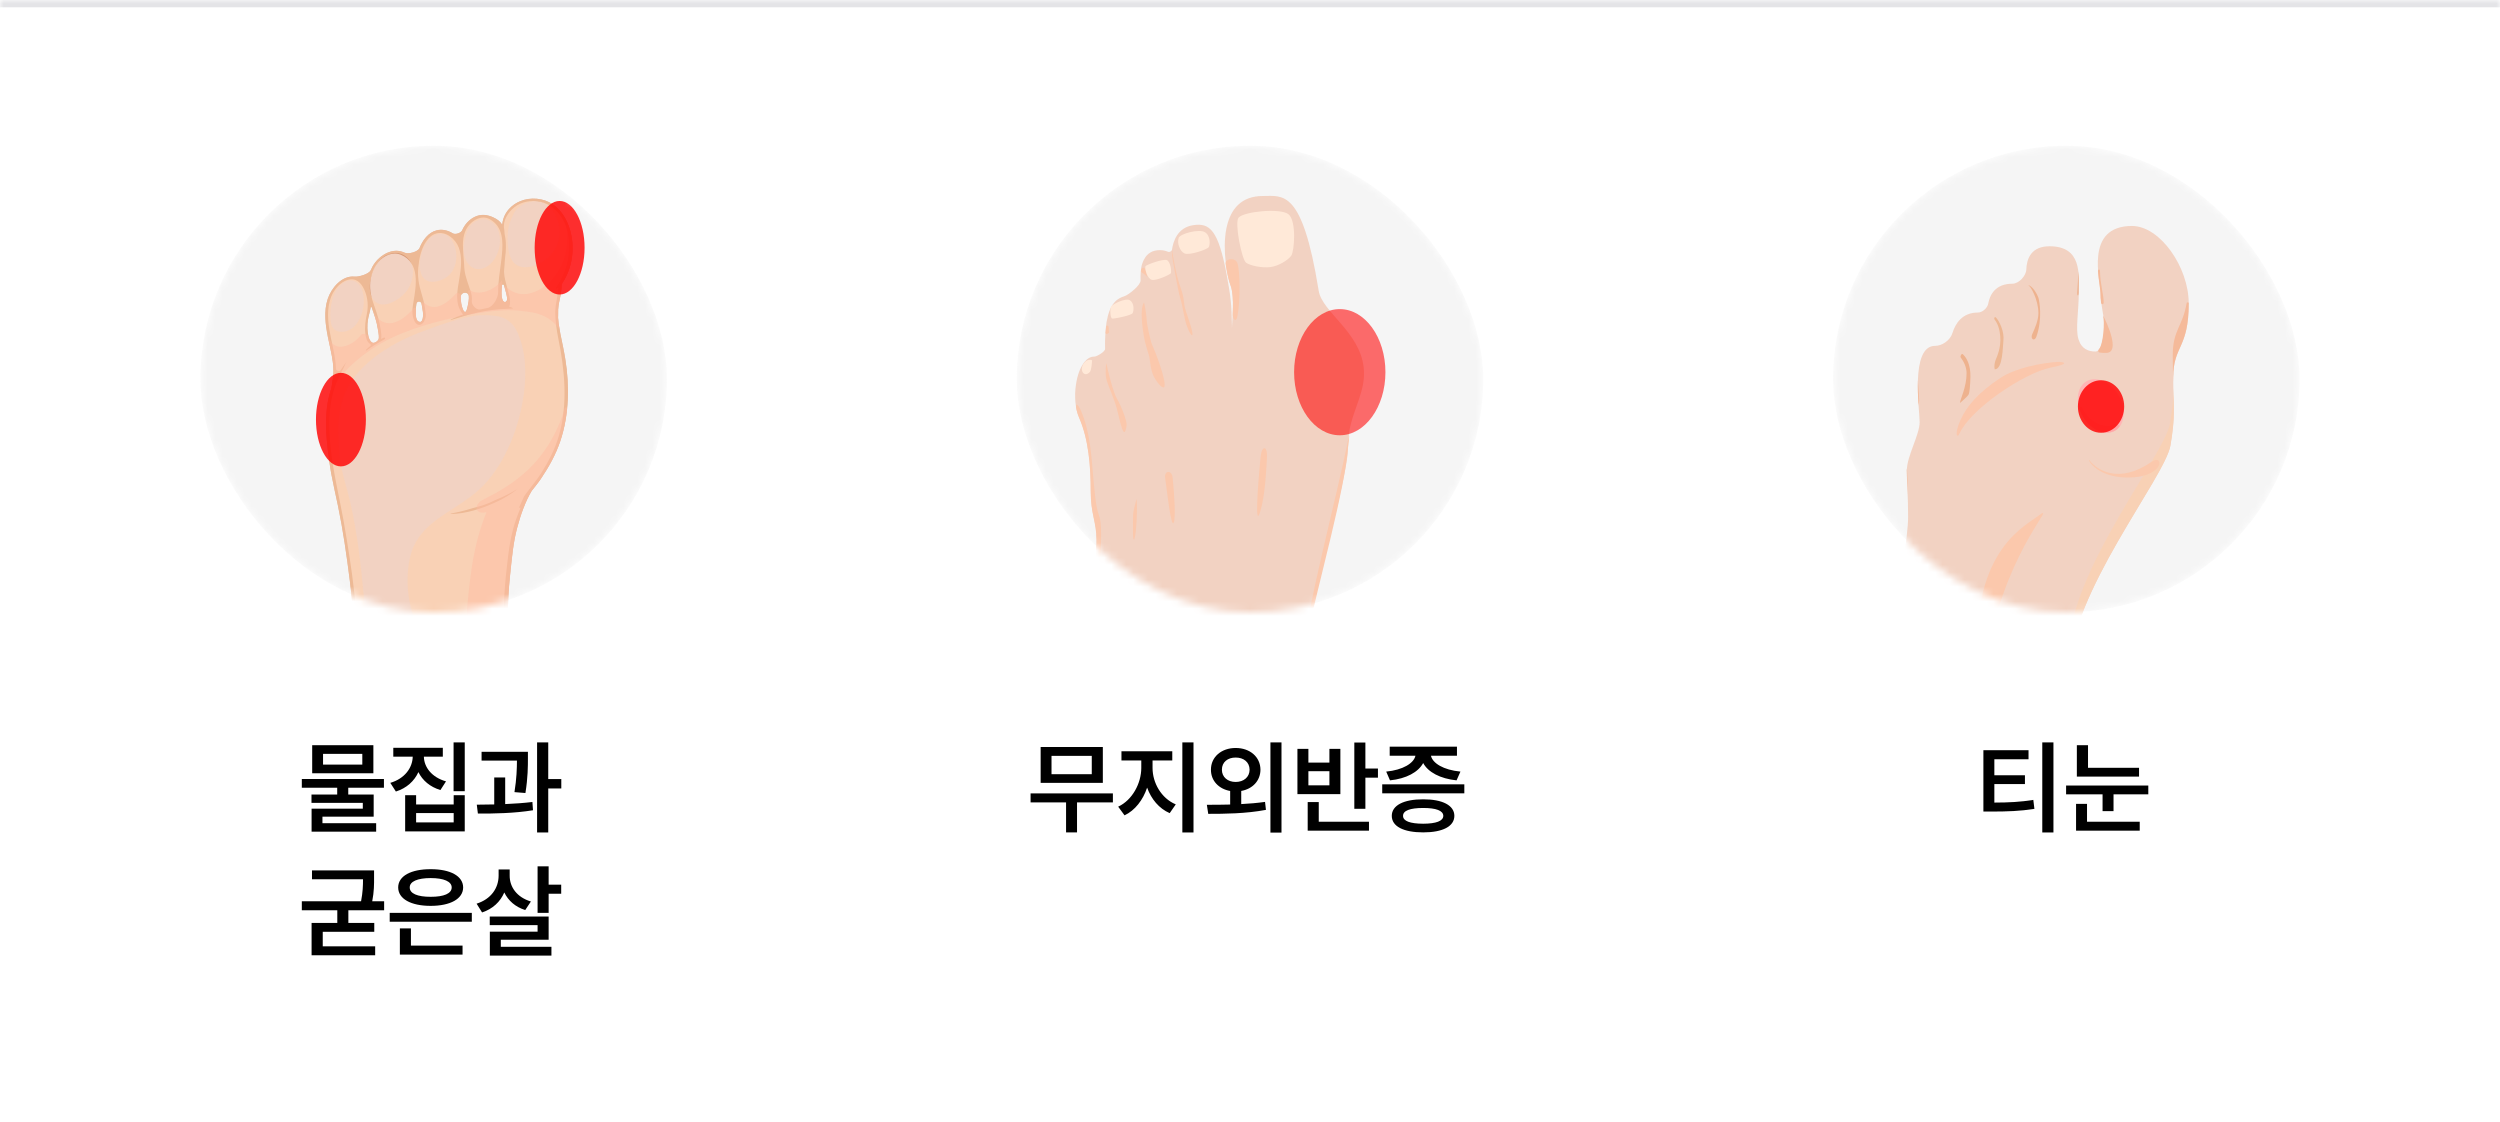<svg width="343" height="154" viewBox="0 0 343 154" fill="none" xmlns="http://www.w3.org/2000/svg">
<mask id="path-1-inside-1_225_1909" fill="white">
<path d="M0 0H343V154H0V0Z"/>
</mask>
<path d="M0 1H343V-1H0V1Z" fill="#E4E4E7" mask="url(#path-1-inside-1_225_1909)"/>
<mask id="mask0_225_1909" style="mask-type:alpha" maskUnits="userSpaceOnUse" x="27" y="20" width="65" height="64">
<rect x="27.5" y="20" width="64" height="64" rx="32" fill="#F5F5F5"/>
</mask>
<g mask="url(#mask0_225_1909)">
<rect x="27.5" y="20" width="64" height="64" rx="32" fill="#F5F5F5"/>
<path d="M76.873 45.753C76.829 45.526 76.786 45.295 76.755 45.06C76.659 44.585 76.59 44.101 76.568 43.613C76.559 43.404 76.564 43.194 76.576 42.989C76.564 42.642 76.576 42.295 76.624 41.949C76.694 41.452 76.816 40.964 76.921 40.472C76.956 40.241 76.986 40.006 77.013 39.77C77.017 39.685 77.026 39.595 77.039 39.509C77.047 39.411 77.052 39.317 77.052 39.218C77.052 39.074 77.089 38.932 77.168 38.811C78.565 36.691 78.923 33.947 78.194 31.498C77.793 30.154 77.047 28.845 75.853 28.04C74.553 27.163 72.809 27.009 71.362 27.608C70.52 27.959 69.77 28.583 69.334 29.379C69.089 29.825 68.962 30.293 68.911 30.773C68.909 30.798 68.871 30.805 68.859 30.783C68.619 30.355 68.2 30.085 67.764 29.867C66.901 29.435 65.976 29.328 65.096 29.769C64.333 30.15 63.748 30.826 63.413 31.592C63.246 31.973 62.459 32.227 62.106 32.007C61.448 31.597 60.648 31.41 59.898 31.605C58.73 31.909 57.98 32.987 57.561 34.031C57.351 34.55 56.039 34.905 55.53 34.674C55.437 34.632 55.341 34.593 55.241 34.558C53.615 33.98 51.888 35.178 51.125 36.539C51.028 36.712 50.942 36.889 50.866 37.068C50.647 37.585 49.219 38.012 48.661 37.952C46.895 37.763 45.461 39.531 44.968 41.003C44.401 42.693 44.65 44.538 44.99 46.25C45.208 47.354 45.496 48.445 45.648 49.562C45.74 50.251 45.788 50.962 45.714 51.655C45.667 52.082 45.567 52.506 45.521 52.935C45.502 53.116 45.465 53.294 45.404 53.465C44.837 55.1 44.72 56.79 44.741 58.506C44.772 60.696 45.088 62.851 45.445 65.006C45.447 65.018 45.453 65.028 45.456 65.04C45.457 65.043 45.457 65.047 45.458 65.051C45.732 66.508 46.072 67.957 46.372 69.411C47.07 72.762 47.558 76.194 47.986 79.605C47.99 79.639 47.994 79.673 47.999 79.708C48.247 81.702 48.439 83.709 48.5 85.721C48.6 89.063 48.478 92.414 48.461 95.756C48.448 98.29 48.439 100.857 49.503 103.194C49.377 102.984 49.263 102.775 49.154 102.556C49.311 102.92 49.486 103.271 49.682 103.618C50.048 104.268 50.48 104.885 50.964 105.458C51.299 105.856 51.661 106.233 52.041 106.588C52.106 106.635 52.176 106.686 52.241 106.733C52.381 106.857 52.525 106.977 52.664 107.093C53.323 107.632 54.077 108.094 54.892 108.347C55.949 108.777 57.036 109.021 58.123 109.089C58.796 109.13 59.481 109.181 60.151 109.096C61.01 108.984 61.873 108.886 62.724 108.706C64.228 108.385 65.671 107.803 66.888 106.866C69.007 105.231 70.175 102.83 70.659 100.267C70.825 99.381 70.925 98.465 70.93 97.562C71.126 95.204 70.764 92.799 70.337 90.458C69.975 88.464 69.726 86.478 69.692 84.449C69.657 82.481 69.805 80.525 70.014 78.569C70.232 76.511 70.411 74.431 70.947 72.424C71.405 70.712 72.024 68.893 72.94 67.348C73.372 66.792 73.825 66.252 74.218 65.666C75.308 64.044 76.267 62.328 76.882 60.479C78.076 56.893 78.159 52.964 77.558 49.263C77.37 48.081 77.109 46.922 76.873 45.753ZM51.975 46.37C51.974 46.387 51.973 46.404 51.971 46.421C51.947 46.633 51.786 46.794 51.606 46.909C51.424 47.025 51.197 47.108 51.02 46.983C50.776 46.81 50.626 46.466 50.562 46.207C50.371 45.454 50.366 44.602 50.488 43.84C50.58 43.271 50.776 42.727 50.859 42.158C50.868 42.092 50.964 42.081 50.986 42.144C51.332 43.131 51.684 44.088 51.84 45.137C51.897 45.539 52.006 45.954 51.975 46.37ZM57.929 43.942C57.915 43.981 57.883 44.012 57.853 44.041C57.844 44.051 57.836 44.06 57.827 44.068C57.798 44.096 57.78 44.151 57.74 44.157C57.618 44.174 57.495 44.166 57.391 44.105C57.295 44.046 57.225 43.952 57.177 43.853C57.064 43.609 57.051 43.327 57.051 43.061C57.051 43.018 57.053 42.976 57.054 42.933C57.055 42.885 57.051 42.836 57.051 42.787C57.035 42.419 57.072 42.048 57.131 41.678C57.196 41.277 57.759 41.271 57.836 41.67C57.959 42.34 58.184 43.243 57.929 43.942ZM64.162 42.034C64.11 42.257 64.058 42.531 63.931 42.727C63.831 42.88 63.656 42.757 63.576 42.593C63.294 42.011 63.206 41.374 63.218 40.721C63.231 40.027 64.269 39.943 64.32 40.635C64.359 41.088 64.263 41.593 64.162 42.034ZM69.582 40.926C69.623 41.487 69.109 41.642 68.933 41.108C68.735 40.506 68.814 39.751 68.872 39.137C68.885 38.994 69.115 38.988 69.149 39.128C69.171 39.218 69.195 39.308 69.221 39.398C69.36 39.899 69.521 40.408 69.582 40.926Z" fill="#D79874"/>
<path d="M63.509 33.527C63.518 32.958 63.588 32.384 63.788 31.849C63.993 31.31 64.333 30.818 64.787 30.45C65.227 30.09 65.79 29.834 66.37 29.846C66.958 29.859 67.469 30.184 67.883 30.574C69.173 31.807 68.994 33.875 68.785 35.647C68.779 35.696 68.773 35.743 68.768 35.791C68.593 37.22 68.332 38.633 68.349 40.075C68.36 40.873 67.655 42.111 66.871 42.261C66.737 42.287 66.605 42.313 66.474 42.339C66.281 42.377 66.089 42.419 65.896 42.462C65.363 42.583 64.656 41.828 64.73 41.286C64.788 40.83 64.698 40.372 64.558 39.934C64.256 38.989 63.874 38.065 63.736 37.079C63.692 36.779 63.688 36.48 63.671 36.176C63.653 35.885 63.627 35.594 63.601 35.303C63.557 34.712 63.501 34.122 63.509 33.527Z" fill="#F2D2C2"/>
<path d="M76.712 59.675C76.185 61.549 75.313 63.244 74.271 64.891C73.673 65.837 72.949 66.672 72.287 67.57C72.165 67.735 72.047 67.9 71.929 68.069C71.92 68.082 71.913 68.095 71.906 68.109C71.677 68.609 71.453 69.111 71.225 69.611C71.203 69.661 71.268 69.7 71.301 69.657C71.336 69.612 71.426 69.665 71.403 69.717C71.19 70.216 70.999 70.725 70.817 71.234C70.242 72.856 69.928 74.55 69.718 76.254C69.265 79.9 68.92 83.572 69.282 87.244C69.509 89.516 70.05 91.763 70.311 94.023C70.394 94.656 70.464 95.294 70.508 95.927C70.564 96.762 70.577 97.6 70.516 98.435C70.455 99.261 70.325 100.083 70.106 100.887C69.993 101.302 69.853 101.709 69.697 102.103C69.553 102.458 69.391 102.804 69.226 103.151C69.069 103.485 68.894 103.827 68.672 104.127C67.538 105.976 65.794 107.315 63.636 107.996C63.474 108.047 63.313 108.094 63.147 108.137C62.846 108.222 62.541 108.295 62.236 108.368C61.8 108.471 61.359 108.569 60.915 108.633C60.548 108.685 60.178 108.71 59.812 108.723C59.585 108.727 59.354 108.727 59.123 108.719C58.809 108.719 58.495 108.702 58.181 108.667C57.339 108.573 56.511 108.385 55.708 108.128C54.959 107.889 54.226 107.58 53.541 107.191C52.87 106.806 52.246 106.339 51.723 105.774C51.422 105.453 51.161 105.098 50.938 104.722C50.716 104.418 50.511 104.105 50.328 103.789C48.88 101.272 48.867 98.473 48.88 95.666C48.893 92.418 49.007 89.161 48.919 85.913C48.837 82.784 48.457 79.669 47.977 76.575C47.707 74.824 47.437 73.078 47.118 71.336C46.53 68.084 45.732 64.861 45.379 61.57C45.026 58.258 45.021 54.783 46.486 51.714C46.669 51.334 46.874 50.965 47.079 50.597C47.249 50.294 47.38 49.866 47.581 49.596C47.286 49.989 47.002 50.391 46.735 50.802C46.595 51.018 46.094 50.855 46.089 50.597C46.072 49.635 45.893 48.68 45.693 47.739C45.34 46.065 44.921 44.362 45.026 42.642C45.078 41.773 45.278 40.904 45.715 40.142C46.199 39.295 47.053 38.426 48.087 38.324C49.155 38.221 49.761 39.158 50.097 40.018C50.459 40.943 50.546 42.03 50.345 43.001C50.158 43.917 50.014 44.786 50.123 45.723C50.195 46.336 50.306 46.871 50.776 47.178C50.876 47.243 50.895 47.394 50.803 47.468C50.595 47.636 50.398 47.813 50.216 48C50.163 48.054 50.227 48.121 50.288 48.077C51.043 47.52 51.867 47.045 52.687 46.587C52.696 46.582 52.706 46.577 52.716 46.571C52.94 46.445 52.836 46.233 52.604 46.346C52.5 46.398 52.395 46.45 52.292 46.505C52.287 46.507 52.281 46.504 52.284 46.5C52.285 46.498 52.286 46.497 52.286 46.495C52.364 46.068 52.294 45.628 52.229 45.205C52.059 44.101 51.754 43.095 51.374 42.038C50.982 40.955 50.694 39.877 50.803 38.721C50.899 37.729 51.235 36.719 51.902 35.953C52.639 35.097 53.855 34.489 54.98 34.951C57.662 36.047 57.104 39.201 56.724 41.431C56.572 42.329 56.458 43.189 56.86 44.041C57.16 44.674 57.71 44.764 58.142 44.182C58.189 44.118 58.203 44.029 58.239 43.959C58.328 43.79 58.383 43.602 58.412 43.407C58.426 43.311 58.425 43.214 58.415 43.117C58.383 42.815 58.347 42.517 58.298 42.218C58.194 41.559 58.032 40.921 57.836 40.283C57.645 39.676 57.492 39.06 57.413 38.426C57.322 37.686 57.326 36.928 57.453 36.192C57.505 35.644 57.618 35.097 57.784 34.575C58.107 33.577 58.735 32.332 59.859 32.032C61.189 31.677 62.511 32.811 62.942 33.963C63.444 35.302 63.261 36.817 63.029 38.195C62.755 39.809 62.349 41.619 63.444 43.04C63.458 43.057 63.476 43.069 63.494 43.075C63.501 43.078 63.508 43.082 63.513 43.087C63.531 43.107 63.527 43.143 63.501 43.153C62.944 43.352 62.394 43.576 61.861 43.827C61.808 43.85 61.856 43.908 61.912 43.891C62.481 43.715 63.054 43.537 63.627 43.373C64.277 43.185 64.931 43.01 65.589 42.864C66.252 42.719 66.915 42.607 67.586 42.522C67.926 42.479 68.271 42.441 68.611 42.415C68.951 42.389 69.291 42.381 69.631 42.363C69.87 42.351 70.104 42.334 70.342 42.321C70.345 42.321 70.348 42.32 70.351 42.319C70.378 42.31 70.38 42.275 70.354 42.263C70.213 42.196 70.065 42.143 69.915 42.102C69.888 42.098 69.871 42.068 69.88 42.042C70.05 41.585 69.984 41.075 69.88 40.613C69.788 40.198 69.653 39.796 69.553 39.385C69.387 38.717 69.184 38.046 69.158 37.358C69.156 37.316 69.155 37.274 69.156 37.232C69.156 37.023 69.186 36.809 69.204 36.599C69.208 36.539 69.217 36.475 69.221 36.415C69.23 36.098 69.252 35.781 69.291 35.465C69.296 35.363 69.304 35.262 69.318 35.161C69.341 34.989 69.374 34.817 69.383 34.643C69.409 34.202 69.422 33.761 69.4 33.325C69.387 33.107 69.374 32.884 69.335 32.67C69.3 32.469 69.256 32.268 69.226 32.062C69.201 31.892 69.188 31.717 69.187 31.546C69.186 31.519 69.186 31.492 69.178 31.468C69.051 30.898 69.186 30.308 69.448 29.794C69.718 29.259 70.12 28.784 70.59 28.416C71.07 28.035 71.641 27.791 72.247 27.667C72.88 27.539 73.542 27.539 74.17 27.68C74.772 27.817 75.33 28.108 75.819 28.48C76.281 28.831 76.682 29.264 77 29.747C77.323 30.231 77.567 30.761 77.737 31.314C77.916 31.895 78.003 32.495 78.038 33.098C78.06 33.492 78.064 33.886 78.038 34.275C78.034 34.523 78.016 34.771 77.99 35.02C77.986 35.054 77.981 35.088 77.977 35.118C77.968 35.208 77.955 35.302 77.946 35.392C77.946 35.39 77.943 35.389 77.943 35.392C77.846 36.033 77.677 36.663 77.441 37.271C77.136 38.052 76.736 38.799 76.263 39.495C76.26 39.499 76.258 39.502 76.256 39.506C76.224 39.58 76.319 39.652 76.379 39.6C76.424 39.562 76.47 39.524 76.516 39.487C76.547 39.462 76.603 39.475 76.599 39.522C76.577 39.954 76.512 40.382 76.438 40.806C76.368 41.195 76.294 41.58 76.242 41.97C76.207 42.239 76.189 42.513 76.176 42.787C76.189 44.002 76.355 45.218 76.595 46.42C77.475 50.717 77.929 55.369 76.712 59.675Z" fill="#F2D2C2"/>
<path d="M68.762 68.263C68.487 68.387 68.213 68.503 67.938 68.614C67.92 68.623 67.903 68.631 67.885 68.64C67.646 68.76 67.406 68.875 67.162 68.982C66.922 69.089 66.678 69.183 66.429 69.265C65.926 69.435 65.414 69.58 64.898 69.704C64.892 69.705 64.888 69.706 64.882 69.707C64.876 69.709 64.869 69.711 64.863 69.713C64.295 69.891 63.718 70.053 63.137 70.193C62.708 70.295 62.275 70.381 61.84 70.45C61.812 70.454 61.814 70.497 61.842 70.497C62.37 70.519 62.897 70.467 63.416 70.382C64.515 70.206 65.579 69.889 66.612 69.496C68.147 68.909 69.747 68.122 71.034 67.048C70.319 67.519 69.547 67.912 68.762 68.263Z" fill="#D79874"/>
<path opacity="0.58" d="M76.873 45.753C76.829 45.526 76.786 45.295 76.755 45.06C76.659 44.585 76.59 44.101 76.568 43.613C76.559 43.404 76.564 43.194 76.576 42.989C76.564 42.642 76.576 42.295 76.624 41.949C76.694 41.452 76.816 40.964 76.921 40.472C76.956 40.241 76.986 40.006 77.013 39.77C77.017 39.685 77.026 39.595 77.039 39.509C77.047 39.411 77.052 39.317 77.052 39.218C77.052 39.074 77.089 38.932 77.168 38.811C78.565 36.691 78.923 33.947 78.194 31.498C77.793 30.154 77.047 28.845 75.853 28.04C74.553 27.163 72.809 27.009 71.362 27.608C70.52 27.959 69.77 28.583 69.334 29.379C69.089 29.825 68.962 30.293 68.911 30.773C68.909 30.798 68.871 30.805 68.859 30.783C68.619 30.355 68.2 30.085 67.764 29.867C66.901 29.435 65.976 29.328 65.096 29.769C64.333 30.15 63.748 30.826 63.413 31.592C63.246 31.973 62.459 32.227 62.106 32.007C61.448 31.597 60.648 31.41 59.898 31.605C58.73 31.909 57.98 32.987 57.561 34.031C57.351 34.55 56.039 34.905 55.53 34.674C55.437 34.632 55.341 34.593 55.241 34.558C53.615 33.98 51.888 35.178 51.125 36.539C51.028 36.712 50.942 36.889 50.866 37.068C50.647 37.585 49.219 38.012 48.661 37.952C46.895 37.763 45.461 39.531 44.968 41.003C44.401 42.693 44.65 44.538 44.99 46.25C45.208 47.354 45.496 48.445 45.648 49.562C45.74 50.251 45.788 50.962 45.714 51.655C45.667 52.082 45.567 52.506 45.521 52.935C45.502 53.116 45.465 53.294 45.404 53.465C44.837 55.1 44.72 56.79 44.741 58.506C44.772 60.696 45.088 62.851 45.445 65.006C45.447 65.018 45.453 65.028 45.456 65.04C45.457 65.043 45.457 65.047 45.458 65.051C45.732 66.508 46.072 67.957 46.372 69.411C47.07 72.762 47.558 76.194 47.986 79.605C47.99 79.639 47.994 79.673 47.999 79.708C48.247 81.702 48.439 83.709 48.5 85.721C48.6 89.063 48.478 92.414 48.461 95.756C48.448 98.29 48.439 100.857 49.503 103.194C49.377 102.984 49.263 102.775 49.154 102.556C49.311 102.92 49.486 103.271 49.682 103.618C50.048 104.268 50.48 104.885 50.964 105.458C51.299 105.856 51.661 106.233 52.041 106.588C52.106 106.635 52.176 106.686 52.241 106.733C52.381 106.857 52.525 106.977 52.664 107.093C53.323 107.632 54.077 108.094 54.892 108.347C55.949 108.777 57.036 109.021 58.123 109.089C58.796 109.13 59.481 109.181 60.151 109.096C61.01 108.984 61.873 108.886 62.724 108.706C64.228 108.385 65.671 107.803 66.888 106.866C69.007 105.231 70.175 102.83 70.659 100.267C70.825 99.381 70.925 98.465 70.93 97.562C71.126 95.204 70.764 92.799 70.337 90.458C69.975 88.464 69.726 86.478 69.692 84.449C69.657 82.481 69.805 80.525 70.014 78.569C70.232 76.511 70.411 74.431 70.947 72.424C71.405 70.712 72.024 68.893 72.94 67.348C73.372 66.792 73.825 66.252 74.218 65.666C75.308 64.044 76.267 62.328 76.882 60.479C78.076 56.893 78.159 52.964 77.558 49.263C77.37 48.081 77.109 46.922 76.873 45.753ZM68.872 39.137C68.885 38.994 69.115 38.988 69.149 39.128C69.171 39.218 69.195 39.308 69.221 39.398C69.36 39.899 69.521 40.408 69.582 40.926C69.659 41.488 69.111 41.648 68.934 41.109C68.735 40.506 68.814 39.75 68.872 39.137ZM63.761 32.837C63.883 32.247 64.08 31.648 64.42 31.147C64.454 31.096 64.492 31.044 64.53 30.995C64.548 30.972 64.552 30.936 64.572 30.916C64.695 30.779 64.83 30.65 64.978 30.539C65.505 30.141 66.199 29.97 66.849 30.158C67.529 30.355 68.03 30.89 68.314 31.515C68.597 32.148 68.658 32.863 68.571 33.544C68.479 34.254 68.235 34.952 67.834 35.551C67.433 36.145 66.849 36.672 66.133 36.856C65.815 36.941 65.475 36.941 65.157 36.847C64.86 36.753 64.594 36.582 64.38 36.359C63.892 35.85 63.687 35.165 63.635 34.481C63.6 33.933 63.652 33.372 63.761 32.837ZM63.219 40.72C63.232 40.023 64.273 39.94 64.324 40.635C64.359 41.088 64.263 41.593 64.162 42.034C64.11 42.257 64.058 42.531 63.931 42.727C63.831 42.88 63.656 42.757 63.576 42.593C63.294 42.011 63.206 41.374 63.219 40.72ZM57.583 36.21C57.596 35.884 57.639 35.559 57.705 35.242C57.77 34.922 57.866 34.605 57.984 34.297C58.097 34.001 58.228 33.715 58.394 33.445C58.538 33.201 58.708 32.97 58.908 32.769C59.078 32.598 59.275 32.448 59.497 32.354C59.51 32.349 59.523 32.345 59.541 32.337C59.824 32.187 60.133 32.08 60.461 32.071C60.757 32.063 61.054 32.144 61.311 32.294C61.577 32.448 61.795 32.67 61.969 32.919C62.166 33.197 62.309 33.509 62.414 33.83C62.527 34.181 62.588 34.545 62.606 34.913C62.628 35.289 62.597 35.67 62.519 36.043C62.44 36.411 62.305 36.77 62.117 37.096C61.926 37.425 61.673 37.72 61.367 37.956C61.032 38.212 60.648 38.388 60.247 38.512C59.911 38.615 59.554 38.683 59.2 38.658C58.93 38.641 58.66 38.568 58.433 38.418C58.219 38.281 58.049 38.093 57.923 37.874C57.788 37.639 57.705 37.378 57.653 37.113C57.587 36.813 57.574 36.509 57.583 36.21ZM57.129 41.679C57.192 41.277 57.754 41.271 57.831 41.67C57.963 42.34 58.184 43.247 57.933 43.946C57.919 43.985 57.887 44.016 57.857 44.046C57.849 44.056 57.84 44.064 57.832 44.073C57.802 44.1 57.784 44.156 57.744 44.161C57.622 44.178 57.5 44.17 57.395 44.11C57.299 44.05 57.23 43.956 57.182 43.857C57.068 43.613 57.055 43.331 57.055 43.066C57.055 43.022 57.057 42.98 57.058 42.937C57.06 42.889 57.055 42.84 57.055 42.792C57.036 42.421 57.07 42.05 57.129 41.679ZM50.907 38.101C51.081 37.412 51.369 36.74 51.775 36.154C52.115 35.658 52.56 35.187 53.131 34.956C53.159 34.944 53.199 34.958 53.227 34.944C53.766 34.679 54.404 34.628 54.984 34.819C55.695 35.058 56.248 35.615 56.493 36.308C56.728 36.976 56.693 37.716 56.519 38.397C56.349 39.043 56.044 39.668 55.594 40.173C55.119 40.703 54.513 41.148 53.863 41.448C53.253 41.73 52.503 41.919 51.858 41.628C51.26 41.358 50.929 40.737 50.807 40.134C50.667 39.462 50.741 38.76 50.907 38.101ZM50.484 43.836C50.576 43.267 50.772 42.723 50.855 42.154C50.864 42.088 50.959 42.076 50.981 42.139C51.327 43.127 51.68 44.083 51.836 45.133C51.897 45.539 52.001 45.954 51.971 46.37C51.97 46.387 51.968 46.404 51.966 46.421C51.943 46.633 51.782 46.794 51.602 46.909C51.419 47.025 51.192 47.108 51.016 46.983C50.772 46.81 50.622 46.466 50.558 46.207C50.366 45.454 50.366 44.598 50.484 43.836ZM46.259 45.424C46.084 45.359 45.923 45.265 45.797 45.128C45.675 44.996 45.587 44.842 45.517 44.679C45.378 44.332 45.339 43.952 45.326 43.583C45.304 42.993 45.334 42.407 45.439 41.825C45.552 41.183 45.736 40.536 46.054 39.963C46.112 39.858 46.175 39.755 46.245 39.657C46.614 39.129 47.142 38.661 47.767 38.512C48.025 38.448 48.304 38.456 48.552 38.546C48.831 38.645 49.076 38.829 49.263 39.056C49.717 39.599 49.887 40.318 49.917 41.007C49.948 41.748 49.821 42.501 49.568 43.198C49.333 43.844 48.975 44.486 48.443 44.94C48.151 45.188 47.798 45.368 47.423 45.462C47.044 45.548 46.629 45.561 46.259 45.424ZM71.876 53.97C71.553 56.285 70.973 58.571 70.058 60.728C69.181 62.79 68.004 64.81 66.46 66.462C65.257 67.75 63.775 68.735 62.296 69.689C60.853 70.618 59.375 71.551 58.206 72.809C57.622 73.438 57.129 74.148 56.772 74.927C56.327 75.894 56.113 76.93 56 77.983C55.818 79.696 55.929 81.423 56.294 83.097C56.809 85.458 58.088 87.599 59.946 89.144C61.163 90.154 62.449 91.117 63.408 92.384C64.341 93.616 64.93 95.063 65.205 96.574C65.732 99.462 65.2 103.027 62.772 104.996C60.491 106.845 57.182 106.575 54.77 105.124C53.427 104.32 52.368 103.139 51.674 101.752C50.955 100.314 50.623 98.722 50.449 97.138C50.253 95.328 50.262 93.505 50.248 91.686C50.236 89.499 50.24 87.308 50.148 85.121C50.057 82.952 49.83 80.795 49.599 78.638C49.368 76.477 49.089 74.324 48.714 72.184C48.526 71.118 48.317 70.057 48.081 69C47.859 68.016 47.58 67.049 47.314 66.077C46.907 64.57 46.517 63.012 46.499 61.445C46.495 61.09 46.481 60.735 46.455 60.381C46.337 58.986 46.398 57.569 46.66 56.191C46.904 54.92 47.327 53.7 48.025 52.601C48.932 51.171 50.157 49.952 51.509 48.924C52.93 47.842 54.5 46.952 56.135 46.215C56.955 45.847 57.792 45.522 58.642 45.235C59.056 45.034 63.713 43.361 65.728 43.263C66.225 43.237 66.726 43.241 67.224 43.271C67.603 43.297 67.987 43.327 68.357 43.404C68.811 43.502 69.251 43.673 69.639 43.934C70.398 44.444 70.886 45.235 71.178 46.078C71.204 46.16 71.231 46.241 71.257 46.322C71.702 47.379 71.915 48.574 72.002 49.648C72.116 51.086 72.077 52.545 71.876 53.97ZM73.21 36.475C72.364 36.74 71.357 36.809 70.651 36.184C70.045 35.645 69.822 34.793 69.718 34.027C69.657 33.573 69.635 33.115 69.635 32.662C69.635 32.17 69.678 31.673 69.779 31.185C69.887 30.662 70.065 30.142 70.329 29.673C70.331 29.669 70.332 29.663 70.332 29.658C70.332 29.655 70.333 29.652 70.334 29.649C70.404 29.428 70.508 29.215 70.638 29.024C71.196 28.211 72.194 27.719 73.18 27.633C73.694 27.59 74.213 27.668 74.675 27.894C75.164 28.134 75.565 28.519 75.87 28.956C76.184 29.401 76.424 29.91 76.581 30.432C76.734 30.933 76.808 31.464 76.79 31.986C76.76 32.979 76.402 33.941 75.783 34.729C75.138 35.563 74.222 36.163 73.21 36.475Z" fill="#FDD1AC"/>
<path opacity="0.45" d="M78.19 31.503C78.136 31.32 78.075 31.139 78.008 30.959C77.931 30.754 77.65 30.867 77.684 31.083C77.798 31.781 77.828 32.491 77.785 33.197C77.741 33.882 77.632 34.567 77.44 35.23C77.257 35.876 76.991 36.493 76.638 37.07C76.158 37.858 75.565 38.59 74.841 39.172C74.118 39.754 73.258 40.173 72.334 40.323C71.532 40.451 70.69 40.25 70.014 39.813C69.791 39.669 69.586 39.498 69.409 39.304C69.341 39.229 69.193 39.297 69.221 39.394C69.36 39.895 69.522 40.404 69.583 40.922C69.659 41.484 69.112 41.643 68.936 41.104C68.74 40.502 68.819 39.749 68.876 39.137C68.882 39.078 68.888 39.018 68.895 38.958C68.913 38.793 68.91 38.626 68.868 38.465C68.863 38.453 68.868 38.44 68.872 38.431C68.75 38.607 68.606 38.774 68.453 38.923C68.083 39.283 67.647 39.574 67.176 39.788C66.722 39.993 66.234 40.13 65.733 40.143C65.288 40.156 64.83 40.057 64.472 39.796C64.406 39.747 64.198 39.864 64.218 39.944C64.277 40.177 64.319 40.41 64.337 40.639C64.372 41.093 64.276 41.598 64.176 42.039C64.124 42.261 64.071 42.535 63.945 42.732C63.925 42.762 63.907 42.787 63.889 42.806C63.806 42.896 63.687 42.788 63.63 42.679C63.29 42.028 63.204 41.303 63.235 40.561C63.247 40.27 62.732 40.069 62.541 40.289C62.135 40.755 61.686 41.174 61.176 41.525C60.718 41.838 60.186 42.095 59.619 42.12C59.153 42.142 58.708 41.979 58.35 41.684C58.289 41.633 58.231 41.58 58.176 41.523C58.08 41.424 57.812 41.535 57.84 41.671C57.971 42.34 58.193 43.248 57.942 43.947C57.928 43.986 57.896 44.017 57.866 44.046C57.858 44.056 57.849 44.065 57.84 44.073C57.811 44.101 57.793 44.156 57.753 44.162C57.631 44.179 57.509 44.17 57.404 44.11C57.308 44.05 57.238 43.956 57.191 43.858C57.077 43.614 57.064 43.331 57.064 43.066C57.064 43.022 57.066 42.98 57.067 42.938C57.069 42.889 57.064 42.841 57.064 42.792C57.059 42.656 57.06 42.519 57.066 42.382C57.073 42.239 56.853 42.154 56.763 42.266C56.358 42.775 55.874 43.242 55.342 43.622C55.102 43.794 54.84 43.948 54.57 44.072C54.269 44.209 53.946 44.311 53.615 44.337C53.035 44.388 52.472 44.2 52.032 43.828C51.748 43.585 51.526 43.284 51.351 42.956C51.288 42.837 51.221 42.719 51.16 42.6C51.452 43.43 51.723 44.247 51.853 45.133C51.914 45.54 52.019 45.955 51.989 46.37C51.987 46.387 51.986 46.404 51.984 46.421C51.961 46.633 51.799 46.795 51.619 46.91C51.437 47.026 51.21 47.109 51.033 46.984C50.789 46.811 50.639 46.467 50.576 46.207C50.574 46.199 50.572 46.191 50.57 46.183C50.485 45.842 49.761 45.667 49.542 45.942C48.98 46.648 48.23 47.243 47.34 47.483C46.996 47.577 46.634 47.62 46.285 47.525C45.997 47.444 45.745 47.277 45.544 47.059C45.326 46.822 45.163 46.541 45.035 46.246C45.028 46.229 45.002 46.236 45.008 46.254C45.226 47.358 45.513 48.45 45.666 49.567C45.758 50.256 45.806 50.966 45.731 51.66C45.67 52.083 45.568 52.507 45.521 52.935C45.502 53.116 45.465 53.294 45.404 53.465C45.316 53.72 45.239 53.975 45.171 54.23C45.155 54.29 45.224 54.319 45.256 54.266C45.688 53.517 45.993 52.699 46.512 52.002C47.114 51.184 47.816 50.444 48.574 49.768C50.087 48.42 51.801 47.29 53.632 46.404C55.503 45.501 57.5 44.829 59.506 44.273C61.538 43.712 63.605 43.289 65.684 42.955C67.782 42.621 69.931 42.386 72.042 42.724C72.094 42.728 72.151 42.732 72.203 42.741C72.779 42.809 73.35 42.903 73.904 43.079C74.344 43.22 74.767 43.408 75.16 43.648C75.761 44.023 76.268 44.52 76.674 45.093C76.701 45.132 76.762 45.108 76.755 45.06C76.66 44.585 76.59 44.102 76.568 43.614C76.559 43.404 76.564 43.194 76.577 42.989C76.564 42.642 76.577 42.296 76.625 41.949C76.695 41.453 76.817 40.965 76.921 40.473C76.956 40.242 76.987 40.006 77.013 39.771C77.017 39.685 77.026 39.595 77.039 39.51C77.048 39.411 77.052 39.317 77.052 39.219C77.052 39.074 77.089 38.932 77.168 38.812C78.561 36.695 78.919 33.952 78.19 31.503Z" fill="#FFBCA2"/>
<path opacity="0.45" d="M77.48 56.025C76.464 59.487 74.537 62.705 71.751 65.076C70.096 66.486 68.239 67.599 66.29 68.547C64.917 69.215 65.187 70.665 66.662 70.272C66.697 70.263 66.736 70.297 66.723 70.332C66.479 70.927 66.261 71.526 66.06 72.133C65.232 74.645 64.752 77.26 64.451 79.879C64.307 81.142 64.168 82.409 64.068 83.675C63.967 84.929 63.871 86.329 64.229 87.553C64.569 88.717 65.397 89.671 66.1 90.643C66.614 91.362 67.067 92.123 67.456 92.911C68.192 94.413 68.707 96.026 68.912 97.687C69.304 100.832 68.454 104.136 65.86 106.19C64.229 107.483 62.153 108.138 60.113 108.467C58.085 108.797 56.023 108.715 54.104 108.022C54.366 108.151 54.632 108.262 54.906 108.347C55.963 108.778 57.05 109.022 58.137 109.089C58.81 109.131 59.495 109.182 60.165 109.096C61.024 108.985 61.887 108.887 62.738 108.707C64.242 108.386 65.685 107.804 66.902 106.867C69.021 105.232 70.19 102.831 70.674 100.268C70.839 99.382 70.94 98.466 70.944 97.563C71.14 95.205 70.778 92.8 70.351 90.459C69.989 88.464 69.74 86.479 69.706 84.45C69.671 82.481 69.819 80.526 70.028 78.57C70.246 76.511 70.425 74.431 70.961 72.424C71.419 70.713 72.038 68.894 72.954 67.349C73.386 66.792 73.839 66.253 74.232 65.667C75.322 64.045 76.281 62.329 76.896 60.48C77.37 59.055 77.669 57.575 77.82 56.077C77.841 55.862 77.54 55.817 77.48 56.025Z" fill="#FFBCA2"/>
<g opacity="0.81" filter="url(#filter0_f_225_1909)">
<path d="M50.2 57.571C50.2 61.115 48.667 63.988 46.775 63.988C44.884 63.988 43.35 61.115 43.35 57.571C43.35 54.027 44.884 51.154 46.775 51.154C48.667 51.154 50.2 54.027 50.2 57.571Z" fill="#FF0000"/>
</g>
<g opacity="0.81" filter="url(#filter1_f_225_1909)">
<path d="M80.204 33.991C80.204 37.535 78.671 40.408 76.779 40.408C74.888 40.408 73.354 37.535 73.354 33.991C73.354 30.447 74.888 27.573 76.779 27.573C78.671 27.573 80.204 30.447 80.204 33.991Z" fill="#FF0000"/>
</g>
</g>
<path d="M52.676 106.875V108.078H47.781V109.008H51.268V112.043H44.24V112.945H51.609V114.107H42.75V110.949H49.777V110.156H42.736V109.008H46.264V108.078H41.41V106.875H52.676ZM42.832 106.096V102.24H51.227V106.096H42.832ZM44.322 104.906H49.709V103.43H44.322V104.906ZM60.755 102.596V103.812H58.157C58.178 105.262 59.244 106.656 61.192 107.203L60.427 108.393C58.998 107.969 57.966 107.073 57.405 105.932C56.845 107.162 55.792 108.133 54.315 108.598L53.55 107.408C55.525 106.827 56.592 105.351 56.626 103.812H53.96V102.596H60.755ZM55.587 114.066V109.104H57.091V110.375H62.245V109.104H63.763V114.066H55.587ZM57.091 112.836H62.245V111.551H57.091V112.836ZM62.231 108.557V101.857H63.763V108.557H62.231ZM72.43 103.143V104.018C72.43 105.118 72.43 106.677 72.088 108.803L70.584 108.68C70.885 106.807 70.919 105.419 70.926 104.359H66.072V103.143H72.43ZM65.416 110.402C66.147 110.396 66.961 110.389 67.809 110.368V106.67H69.312V110.32C70.57 110.266 71.862 110.177 73.045 110.033L73.127 111.168C70.577 111.585 67.747 111.633 65.566 111.619L65.416 110.402ZM73.688 114.217V101.857H75.219V106.889H77.01V108.174H75.219V114.217H73.688ZM51.322 119.418V120.375C51.329 121.277 51.329 122.33 51.069 123.656H52.703V124.887H47.795V126.623H51.35V127.84H44.281V129.836H51.473V131.066H42.75V126.623H46.277V124.887H41.41V123.656H49.538C49.777 122.419 49.805 121.482 49.805 120.635H42.805V119.418H51.322ZM64.733 125.242V126.459H53.468V125.242H64.733ZM54.63 121.756C54.63 120.19 56.387 119.247 59.087 119.254C61.78 119.247 63.537 120.19 63.544 121.756C63.537 123.328 61.78 124.285 59.087 124.285C56.387 124.285 54.63 123.328 54.63 121.756ZM54.862 130.971V127.375H56.38V129.74H63.462V130.971H54.862ZM56.216 121.756C56.202 122.597 57.289 123.048 59.087 123.041C60.892 123.048 61.972 122.597 61.972 121.756C61.972 120.942 60.892 120.471 59.087 120.471C57.289 120.471 56.202 120.942 56.216 121.756ZM69.928 120.143C69.921 121.701 70.926 123.116 72.84 123.684L72.061 124.859C70.693 124.429 69.73 123.561 69.189 122.446C68.643 123.718 67.61 124.702 66.141 125.188L65.389 123.984C67.378 123.355 68.403 121.845 68.41 120.143V119.295H69.928V120.143ZM67.193 126.924V125.748H75.273V128.934H68.711V129.904H75.656V131.107H67.207V127.826H73.756V126.924H67.193ZM73.756 125.242V118.857H75.273V121.373H76.996V122.617H75.273V125.242H73.756Z" fill="black"/>
<mask id="mask1_225_1909" style="mask-type:alpha" maskUnits="userSpaceOnUse" x="139" y="20" width="65" height="64">
<rect x="139.5" y="20" width="64" height="64" rx="32" fill="#F5F5F5"/>
</mask>
<g mask="url(#mask1_225_1909)">
<rect x="139.5" y="20" width="64" height="64" rx="32" fill="#F5F5F5"/>
<path d="M185.078 59.539C185.093 59.553 185.099 59.573 185.096 59.593C185.086 59.65 185.076 59.708 185.066 59.766C185.06 59.805 185.045 59.843 185.042 59.883C185.041 59.897 185.041 59.911 185.041 59.928C184.982 60.411 184.952 60.909 184.952 61.437C184.952 65.056 180.861 79.107 179.07 88.44C178.951 89.114 178.816 89.744 178.727 90.359C178.428 92.146 178.249 93.685 178.249 94.842C178.249 101.904 178.667 116.688 176.547 122.285C174.413 127.911 156.185 132.467 151.677 127.383C147.617 122.797 149.975 104.278 150.587 99.56C150.632 99.223 150.662 98.959 150.677 98.769C150.677 98.725 150.692 98.681 150.692 98.637C150.826 97.084 149.647 93.817 149.647 91.209C149.647 88.601 150.453 76.733 150.453 74.11C150.453 71.488 149.647 70.579 149.647 67.327C149.647 64.074 149.378 60.279 148.064 57.261C147.497 56.001 147.393 54.316 147.617 52.792C147.632 52.631 147.661 52.485 147.691 52.353C147.721 52.148 147.766 52.001 147.796 51.855C147.841 51.694 147.885 51.532 147.93 51.371C147.96 51.283 147.99 51.195 148.02 51.108C148.199 50.595 148.423 50.155 148.691 49.803C148.736 49.745 148.766 49.701 148.811 49.642C149.184 49.173 149.647 48.924 150.139 48.924C150.504 48.924 151.63 48.237 151.619 47.873C151.6 47.233 151.604 46.486 151.662 45.716C151.677 45.437 151.707 45.13 151.737 44.837C151.777 44.402 151.841 43.98 151.951 43.58C151.976 43.49 151.985 43.402 152.01 43.312C152.023 43.267 152.041 43.217 152.052 43.171C152.126 42.889 152.223 42.619 152.334 42.375C152.423 42.17 152.543 41.98 152.662 41.789C153.021 41.262 153.528 40.866 154.215 40.661C154.832 40.483 156.512 39.126 156.485 38.483C156.469 38.08 156.474 37.666 156.514 37.262C156.514 37.174 156.529 37.086 156.544 36.998C156.559 36.881 156.573 36.764 156.588 36.661C156.633 36.412 156.693 36.178 156.797 35.958C156.842 35.826 156.902 35.694 156.977 35.577C157.365 34.815 158.066 34.302 159.186 34.317C159.616 34.323 159.976 34.428 160.243 34.541C160.46 34.633 160.759 34.476 160.798 34.244C160.962 33.159 161.515 31.211 163.739 30.888C165.933 30.566 167.158 31.489 168.307 37.745C168.874 40.764 168.964 41.687 169.024 44.749V45.027C169.024 44.939 169.038 44.837 169.038 44.749C169.068 44.133 169.113 43.416 169.143 42.668C169.158 42.243 169.158 41.848 169.158 41.467C169.158 41.364 169.143 41.247 169.143 41.13C169.128 40.471 169.053 39.855 168.904 39.386C168.874 39.298 168.859 39.196 168.829 39.137C168.815 39.108 168.8 39.064 168.785 39.02C168.441 38.053 167.65 34.39 168.262 31.328C168.277 31.225 168.307 31.108 168.337 31.006C168.889 28.72 170.263 26.889 173.278 26.889C176.037 26.889 178.661 25.924 180.899 39.735C180.904 39.765 180.906 39.797 180.914 39.827C180.921 39.855 180.923 39.884 180.928 39.913C181.419 42.812 186.507 45.505 187.086 50.346C187.488 53.589 185.62 55.987 185.061 59.486C185.058 59.506 185.065 59.526 185.078 59.539Z" fill="#F2D2C2"/>
<path d="M151.768 45.809C151.87 45.885 152.161 45.715 152.15 45.587C152.132 45.383 152.114 45.143 152.099 44.875C152.085 44.623 151.791 44.594 151.757 44.845C151.756 44.857 151.754 44.87 151.752 44.882C151.725 45.154 151.697 45.413 151.681 45.683C151.679 45.722 151.736 45.786 151.768 45.809Z" fill="#FBC8AC"/>
<path d="M169.012 39.851C169.172 40.768 169.199 41.978 169.13 42.907C169.063 43.818 169.582 44.332 169.764 43.437C170.214 41.23 170.135 37.013 169.754 36.061C169.447 35.288 168.04 35.431 168.155 36.255C168.356 37.698 168.692 38.822 168.843 39.197C168.908 39.349 168.964 39.579 169.012 39.851Z" fill="#FBC8AC"/>
<path d="M157.395 37.982C157.395 37.981 157.395 37.981 157.395 37.981C157.393 37.973 157.294 37.623 157.188 37.083C157.105 36.66 156.626 36.605 156.566 37.032C156.561 37.064 156.557 37.096 156.553 37.127C156.537 37.252 156.607 37.37 156.716 37.433C157.113 37.659 157.341 37.928 157.387 37.985C157.39 37.988 157.395 37.986 157.395 37.982Z" fill="#FBC8AC"/>
<path d="M151.139 95.019C151.274 93.583 150.079 90.316 150.079 87.708C150.079 85.1 151.617 73.51 150.871 71.005C150.572 70.009 150.363 69.672 150.049 66.097C149.751 62.727 149.602 59.269 148.273 56.266C147.857 55.332 147.469 55.231 147.696 56.228C147.783 56.614 147.901 56.982 148.049 57.321C149.378 60.324 149.646 64.104 149.646 67.371C149.646 70.639 150.438 71.547 150.438 74.155C150.438 76.763 149.646 88.645 149.646 91.253C149.646 93.861 150.841 97.129 150.706 98.564C150.016 105.946 150.613 105.539 150.964 98.134C151.044 96.444 151.113 95.315 151.139 95.034V95.019Z" fill="#FBC8AC"/>
<path d="M185.057 59.823C185.061 59.796 185.101 59.799 185.101 59.826C185.101 60.222 185.041 60.778 184.937 61.438C184.516 67.125 181.06 79.378 179.055 88.441C178.936 89.114 178.801 89.744 178.712 90.36C179.144 83.763 183.519 67.819 185.034 59.967C185.039 59.941 185.04 59.915 185.042 59.888C185.043 59.866 185.046 59.847 185.055 59.829C185.056 59.827 185.056 59.825 185.057 59.823Z" fill="#FBC8AC"/>
<path d="M169.936 29.855C169.936 29.858 169.938 29.859 169.94 29.857C170.643 29.025 175.611 28.516 176.758 29.379C177.907 30.244 177.594 34.463 177.161 35.078C176.728 35.694 175.384 36.514 174.28 36.646C173.175 36.778 171.533 36.47 170.951 36.031C170.37 35.592 169.358 30.576 169.931 29.853C169.933 29.851 169.936 29.853 169.936 29.855Z" fill="#FFE9D8"/>
<path d="M161.717 32.631C161.713 32.631 161.711 32.628 161.712 32.624C161.968 32.054 164.504 31.373 165.307 31.854C166.113 32.338 166.024 33.598 165.844 33.906C165.665 34.213 163.187 35.078 162.515 34.77C161.846 34.463 161.458 33.298 161.721 32.638C161.723 32.634 161.72 32.631 161.717 32.631Z" fill="#FFE9D8"/>
<path d="M157.149 36.544C157.146 36.544 157.143 36.542 157.145 36.539C157.285 36.311 159.535 35.506 160.067 35.68C160.605 35.856 160.739 37.306 160.65 37.482C160.56 37.658 158.649 38.552 158.037 38.391C157.415 38.245 157.027 36.871 157.154 36.551C157.155 36.548 157.153 36.544 157.149 36.544Z" fill="#FFE9D8"/>
<path d="M152.47 42.001C152.47 42.004 152.472 42.005 152.474 42.004C152.715 41.719 154.444 40.824 155.037 41.203C155.634 41.599 155.575 42.639 155.395 42.961C155.231 43.283 152.902 43.738 152.604 43.708C152.307 43.679 152.261 42.263 152.465 41.999C152.467 41.998 152.47 41.999 152.47 42.001Z" fill="#FFE9D8"/>
<path d="M148.826 49.686C149.319 49.203 149.827 49.378 149.827 49.466C149.827 49.554 149.767 50.77 149.528 51.034C148.779 51.861 148.051 50.843 148.657 49.906C148.717 49.813 148.774 49.737 148.826 49.686Z" fill="#FFE9D8"/>
<path d="M160.829 34.243C160.829 34.859 161.426 37.98 161.993 39.518C162.561 41.056 162.322 41.54 162.695 42.653C162.81 43.011 163.072 43.766 163.353 44.664C163.907 46.434 163.478 46.442 162.829 44.705C162.501 43.825 162.262 41.965 161.934 40.925C161.605 39.884 160.829 35.357 160.799 35.035C160.773 34.721 160.817 34.349 160.827 34.272C160.828 34.263 160.829 34.253 160.829 34.243Z" fill="#FBC8AC"/>
<path d="M156.953 41.51C156.958 41.51 156.963 41.513 156.964 41.518C157.143 42.153 157.335 43.666 157.335 44.016C157.335 44.367 157.828 46.887 158.171 47.547C158.395 47.957 160.007 52.089 159.768 53.026C159.649 53.466 158.918 52.763 158.365 51.781C157.813 50.799 157.828 49.495 157.649 48.821C157.47 48.147 157.066 47.063 156.932 46.081C156.783 45.102 156.337 42.458 156.944 41.515C156.946 41.512 156.949 41.51 156.953 41.51Z" fill="#FBC8AC"/>
<path d="M151.795 49.862C151.796 49.863 151.797 49.865 151.798 49.867C151.963 50.706 152.708 53.821 153.275 54.758C153.842 55.71 154.678 57.893 154.574 58.406C154.469 58.933 154.32 59.871 153.932 58.758C153.544 57.644 153.439 56.545 152.902 55.036C152.364 53.541 151.872 52.487 151.767 51.871C151.616 50.911 151.757 50.001 151.779 49.866C151.78 49.859 151.789 49.857 151.795 49.862Z" fill="#FBC8AC"/>
<path d="M173.83 62.741C173.918 61.121 173.113 61.055 172.956 62.67C172.481 67.536 172.188 72.524 172.905 70.184C173.592 67.943 173.741 64.368 173.83 62.741Z" fill="#FBC8AC"/>
<path d="M155.953 68.411C155.949 68.411 155.946 68.414 155.947 68.417C156.08 69.785 155.901 73.393 155.633 73.978C155.364 74.564 155.453 71.605 155.453 70.799C155.453 70.025 155.922 68.533 155.959 68.418C155.96 68.414 155.957 68.411 155.953 68.411Z" fill="#FBC8AC"/>
<path d="M159.857 65.554C159.716 64.502 160.778 64.468 160.886 65.523C161.158 68.183 161.287 70.924 161.066 71.635C160.693 72.821 160.081 67.107 159.857 65.554Z" fill="#FBC8AC"/>
<g opacity="0.81" filter="url(#filter2_f_225_1909)">
<path d="M190.081 51.065C190.081 55.845 187.276 59.72 183.816 59.72C180.356 59.72 177.551 55.845 177.551 51.065C177.551 46.285 180.356 42.41 183.816 42.41C187.276 42.41 190.081 46.285 190.081 51.065Z" fill="#FF0000" fill-opacity="0.7"/>
</g>
</g>
<path d="M152.689 108.857V110.088H147.768V114.203H146.264V110.088H141.396V108.857H152.689ZM142.777 107.408V102.486H151.309V107.408H142.777ZM144.268 106.219H149.791V103.703H144.268V106.219ZM158.13 105.371C158.13 107.395 159.319 109.527 161.315 110.361L160.481 111.564C159.019 110.929 157.952 109.637 157.385 108.064C156.817 109.76 155.73 111.182 154.288 111.865L153.413 110.676C155.361 109.773 156.578 107.47 156.585 105.371V104.332H153.864V103.074H160.837V104.332H158.13V105.371ZM162.218 114.217V101.857H163.749V114.217H162.218ZM169.531 102.623C171.493 102.623 172.922 103.847 172.936 105.604C172.922 107.121 171.855 108.242 170.297 108.516V110.32C171.397 110.266 172.512 110.17 173.564 110.02L173.687 111.113C170.919 111.64 167.952 111.66 165.771 111.66L165.58 110.416C166.523 110.416 167.624 110.416 168.779 110.382V108.522C167.228 108.249 166.134 107.128 166.141 105.604C166.134 103.847 167.59 102.623 169.531 102.623ZM167.645 105.604C167.638 106.622 168.451 107.285 169.531 107.285C170.632 107.285 171.438 106.622 171.445 105.604C171.438 104.564 170.625 103.929 169.531 103.936C168.451 103.929 167.638 104.564 167.645 105.604ZM174.303 114.23V101.857H175.82V114.23H174.303ZM187.331 101.871V105.439H189.054V106.697H187.331V110.963H185.813V101.871H187.331ZM178.007 108.953V102.746H179.511V104.633H182.395V102.746H183.899V108.953H178.007ZM179.415 113.971V110.047H180.933V112.74H187.823V113.971H179.415ZM179.511 107.75H182.395V105.809H179.511V107.75ZM200.906 107.613V108.844H189.641V107.613H200.906ZM190.187 105.863C192.478 105.638 193.968 104.722 194.2 103.689H190.666V102.445H199.895V103.689H196.326C196.552 104.708 198.028 105.638 200.373 105.863L199.84 107.066C197.591 106.834 195.93 105.938 195.26 104.688C194.59 105.938 192.949 106.834 190.707 107.066L190.187 105.863ZM190.953 111.934C190.953 110.498 192.573 109.664 195.26 109.664C197.926 109.664 199.532 110.498 199.539 111.934C199.532 113.39 197.926 114.203 195.26 114.203C192.573 114.203 190.953 113.39 190.953 111.934ZM192.498 111.934C192.491 112.651 193.462 113.007 195.26 113.014C197.03 113.007 198.008 112.651 198.021 111.934C198.008 111.216 197.03 110.854 195.26 110.854C193.462 110.854 192.491 111.216 192.498 111.934Z" fill="black"/>
<mask id="mask2_225_1909" style="mask-type:alpha" maskUnits="userSpaceOnUse" x="251" y="20" width="65" height="64">
<rect x="251.5" y="20" width="64" height="64" rx="32" fill="#F5F5F5"/>
</mask>
<g mask="url(#mask2_225_1909)">
<rect x="251.5" y="20" width="64" height="64" rx="32" fill="#F5F5F5"/>
<path d="M292.494 31C296.386 31 300.292 36.688 300.292 41.611C300.292 47.864 298.168 47.387 298.168 51.77C298.168 56.152 298.497 56.818 297.785 61.087C297.046 65.507 283.905 81.455 283.905 92.229C283.905 104.121 284.789 105.301 284.789 112.371C284.789 116.49 280.238 121.802 276.042 122.178C271.701 122.568 261.859 121.751 261.859 108.617C261.859 93.912 260.5 90.999 260.5 85.499C260.5 79.999 261.793 73.858 261.793 70.932C261.793 68.006 261.621 66.412 261.621 64.503C261.621 62.594 263.376 59.643 263.376 57.923C263.376 56.203 262.044 47.45 265.5 47.45C266.497 47.45 267.579 46.657 267.871 45.704C268.28 44.37 269.22 42.879 271.385 42.879C271.99 42.879 272.677 42.252 272.786 41.657C273.003 40.471 273.74 38.924 276.108 38.924C276.984 38.924 277.979 37.855 278.01 36.98C278.061 35.496 278.67 33.788 281.201 33.788C285.673 33.788 285.211 37.655 285.211 40.129C285.211 42.603 284.736 45.152 285.159 46.521C285.568 47.889 286.544 48.229 287.494 48.229C288.444 48.229 288.708 45.679 288.708 44.549C288.708 43.419 288.206 41.912 288.206 40.23C288.206 38.547 285.911 31 292.521 31H292.494Z" fill="#F2D2C2"/>
<path d="M298.167 51.773C298.167 47.39 300.291 47.867 300.291 41.614C300.291 41.433 300.032 41.433 300.002 41.611C299.456 44.833 298.101 45.245 298.101 48.746C298.101 50.379 298.14 51.496 298.167 52.476C298.167 52.25 298.167 52.024 298.167 51.773Z" fill="#F5BA9A"/>
<path d="M284.988 40.126C284.952 40.678 285.198 40.673 285.198 40.119C285.198 39.252 285.251 38.21 285.132 37.218C285.126 38.207 285.05 39.202 284.988 40.126Z" fill="#EEB390"/>
<path d="M288.177 40.232C288.177 40.681 288.213 41.118 288.266 41.539C288.3 41.809 288.626 41.797 288.626 41.525C288.626 40.407 288.125 38.888 288.125 37.205C288.125 36.888 287.816 36.903 287.84 37.219C287.939 38.533 288.177 39.686 288.177 40.232Z" fill="#F5BA9A"/>
<path d="M261.727 67.945C261.727 66.413 261.688 65.27 261.635 64.253C261.635 64.328 261.608 64.416 261.608 64.504C261.608 65.647 261.674 66.677 261.727 67.945Z" fill="#F5BA9A"/>
<path d="M297.73 58.05C296.992 62.471 283.851 78.418 283.851 89.193C283.851 91.34 283.877 93.123 283.93 94.668C283.93 93.902 283.917 93.098 283.917 92.219C283.917 81.445 297.071 65.497 297.796 61.077C298.416 57.31 298.245 56.343 298.192 53.141C298.192 54.497 298.113 55.752 297.73 58.05Z" fill="#F8D1B5"/>
<path d="M263.224 55.64C263.221 55.64 263.218 55.637 263.219 55.633C263.271 55.372 263.31 55.123 263.31 54.899C263.31 54.422 263.204 53.405 263.138 52.174C263.099 53.365 263.151 54.593 263.23 55.634C263.23 55.637 263.228 55.64 263.224 55.64Z" fill="#F5BA9A"/>
<path d="M279.393 46.193C279.144 46.904 278.519 46.53 278.824 45.841C279.186 45.025 279.67 43.983 279.67 42.953C279.67 41.195 278.628 39.199 278.232 39.111C278.878 39.199 279.525 40.417 279.67 40.844C279.802 41.271 280.264 43.745 279.393 46.193Z" fill="#EEB28E"/>
<path d="M273.679 50.664C273.679 50.663 273.679 50.662 273.679 50.661C273.561 50.222 273.679 49.708 273.811 49.357C273.943 49.005 274.576 47.762 274.431 46.105C274.345 45.104 274.072 44.392 273.671 43.861C273.524 43.666 273.683 43.391 273.851 43.568C274.273 44.02 275.025 45.426 274.866 46.77C274.774 47.508 274.8 50.654 273.69 50.675C273.684 50.675 273.679 50.67 273.679 50.664Z" fill="#EDB793"/>
<path d="M268.913 55.284C268.908 55.284 268.903 55.28 268.904 55.275C268.916 54.833 269.827 53.098 269.814 51.19C269.808 50.361 269.448 49.627 269.014 49.054C268.891 48.891 269.131 48.458 269.286 48.591C269.787 49.018 270.381 50.035 270.342 51.705C270.315 52.823 270.236 53.852 270.091 54.129C269.963 54.397 268.975 55.235 268.919 55.282C268.917 55.283 268.915 55.284 268.913 55.284Z" fill="#EEB28E"/>
<path d="M288.547 43.305C288.548 43.305 288.548 43.306 288.548 43.306C289.063 44.261 290.949 48.366 288.997 48.416C288.623 48.427 288.312 48.405 288.071 48.37C287.854 48.338 287.827 48.045 287.981 47.889C288.571 47.29 288.796 44.125 288.54 43.309C288.539 43.304 288.544 43.302 288.547 43.305Z" fill="#F5BA9A"/>
<path d="M279.636 70.782C279.638 70.782 279.639 70.784 279.638 70.785C276.942 72.72 269.973 76.368 271.344 93.448C271.78 98.835 271.753 94.151 272.954 88.287C275.709 74.835 282.496 68.718 279.636 70.777C279.634 70.779 279.634 70.782 279.636 70.782Z" fill="#FBC8AC"/>
<path d="M286.721 63.197C286.718 63.197 286.717 63.2 286.718 63.202C287.712 64.483 290.705 66.47 295.198 63.36C296.939 62.155 297.019 65.52 291.952 65.52C287.269 65.52 286.206 62.537 286.723 63.191C286.725 63.193 286.724 63.197 286.721 63.197Z" fill="#FBC8AC"/>
<path d="M268.865 59.442C270.421 56.052 277.744 51.154 281.346 50.439C284.459 49.823 282.823 49.623 282.309 49.648C280.053 49.798 276.543 50.476 274.445 51.858C271.279 53.955 269.828 55.788 268.996 57.584C268.126 59.492 268.469 60.296 268.865 59.442Z" fill="#FBC7AC"/>
<path d="M290.791 54.483C291.794 56.391 291.464 58.488 290.039 59.166C288.628 59.844 286.662 58.827 285.659 56.919C284.656 55.01 284.986 52.913 286.411 52.235C287.823 51.557 289.789 52.574 290.791 54.483Z" fill="#FFB5B5"/>
<path d="M290.04 58.224C288.628 58.903 286.663 57.885 285.66 55.977C285.538 55.74 285.217 55.791 285.295 56.045C285.386 56.337 285.507 56.63 285.66 56.918C286.663 58.827 288.628 59.844 290.04 59.166C290.329 59.029 290.572 58.831 290.767 58.587C290.981 58.319 290.35 58.077 290.04 58.224Z" fill="#FF9393" fill-opacity="0.4"/>
<g opacity="0.81" filter="url(#filter3_f_225_1909)">
<path d="M291.439 55.774C291.439 57.764 290.017 59.376 288.263 59.376C286.51 59.376 285.088 57.764 285.088 55.774C285.088 53.785 286.51 52.172 288.263 52.172C290.017 52.172 291.439 53.785 291.439 55.774Z" fill="#FF0000"/>
</g>
</g>
<path d="M278.314 102.924V104.168H273.625V106.369H277.822V107.572H273.625V110.115C275.648 110.108 277.193 110.033 278.971 109.746L279.121 110.977C277.173 111.284 275.437 111.346 273.16 111.346H272.121V102.924H278.314ZM280.201 114.217V101.857H281.732V114.217H280.201ZM293.476 105.344V106.547H284.944V102.24H286.476V105.344H293.476ZM283.468 108.98V107.777H294.747V108.98H289.976V111.291H288.472V108.98H283.468ZM284.835 113.971V110.293H286.339V112.74H293.571V113.971H284.835Z" fill="black"/>
<defs>
<filter id="filter0_f_225_1909" x="35.35" y="43.154" width="22.85" height="28.834" filterUnits="userSpaceOnUse" color-interpolation-filters="sRGB">
<feFlood flood-opacity="0" result="BackgroundImageFix"/>
<feBlend mode="normal" in="SourceGraphic" in2="BackgroundImageFix" result="shape"/>
<feGaussianBlur stdDeviation="4" result="effect1_foregroundBlur_225_1909"/>
</filter>
<filter id="filter1_f_225_1909" x="65.354" y="19.573" width="22.85" height="28.834" filterUnits="userSpaceOnUse" color-interpolation-filters="sRGB">
<feFlood flood-opacity="0" result="BackgroundImageFix"/>
<feBlend mode="normal" in="SourceGraphic" in2="BackgroundImageFix" result="shape"/>
<feGaussianBlur stdDeviation="4" result="effect1_foregroundBlur_225_1909"/>
</filter>
<filter id="filter2_f_225_1909" x="169.551" y="34.41" width="28.53" height="33.31" filterUnits="userSpaceOnUse" color-interpolation-filters="sRGB">
<feFlood flood-opacity="0" result="BackgroundImageFix"/>
<feBlend mode="normal" in="SourceGraphic" in2="BackgroundImageFix" result="shape"/>
<feGaussianBlur stdDeviation="4" result="effect1_foregroundBlur_225_1909"/>
</filter>
<filter id="filter3_f_225_1909" x="277.088" y="44.172" width="22.351" height="23.204" filterUnits="userSpaceOnUse" color-interpolation-filters="sRGB">
<feFlood flood-opacity="0" result="BackgroundImageFix"/>
<feBlend mode="normal" in="SourceGraphic" in2="BackgroundImageFix" result="shape"/>
<feGaussianBlur stdDeviation="4" result="effect1_foregroundBlur_225_1909"/>
</filter>
</defs>
</svg>
